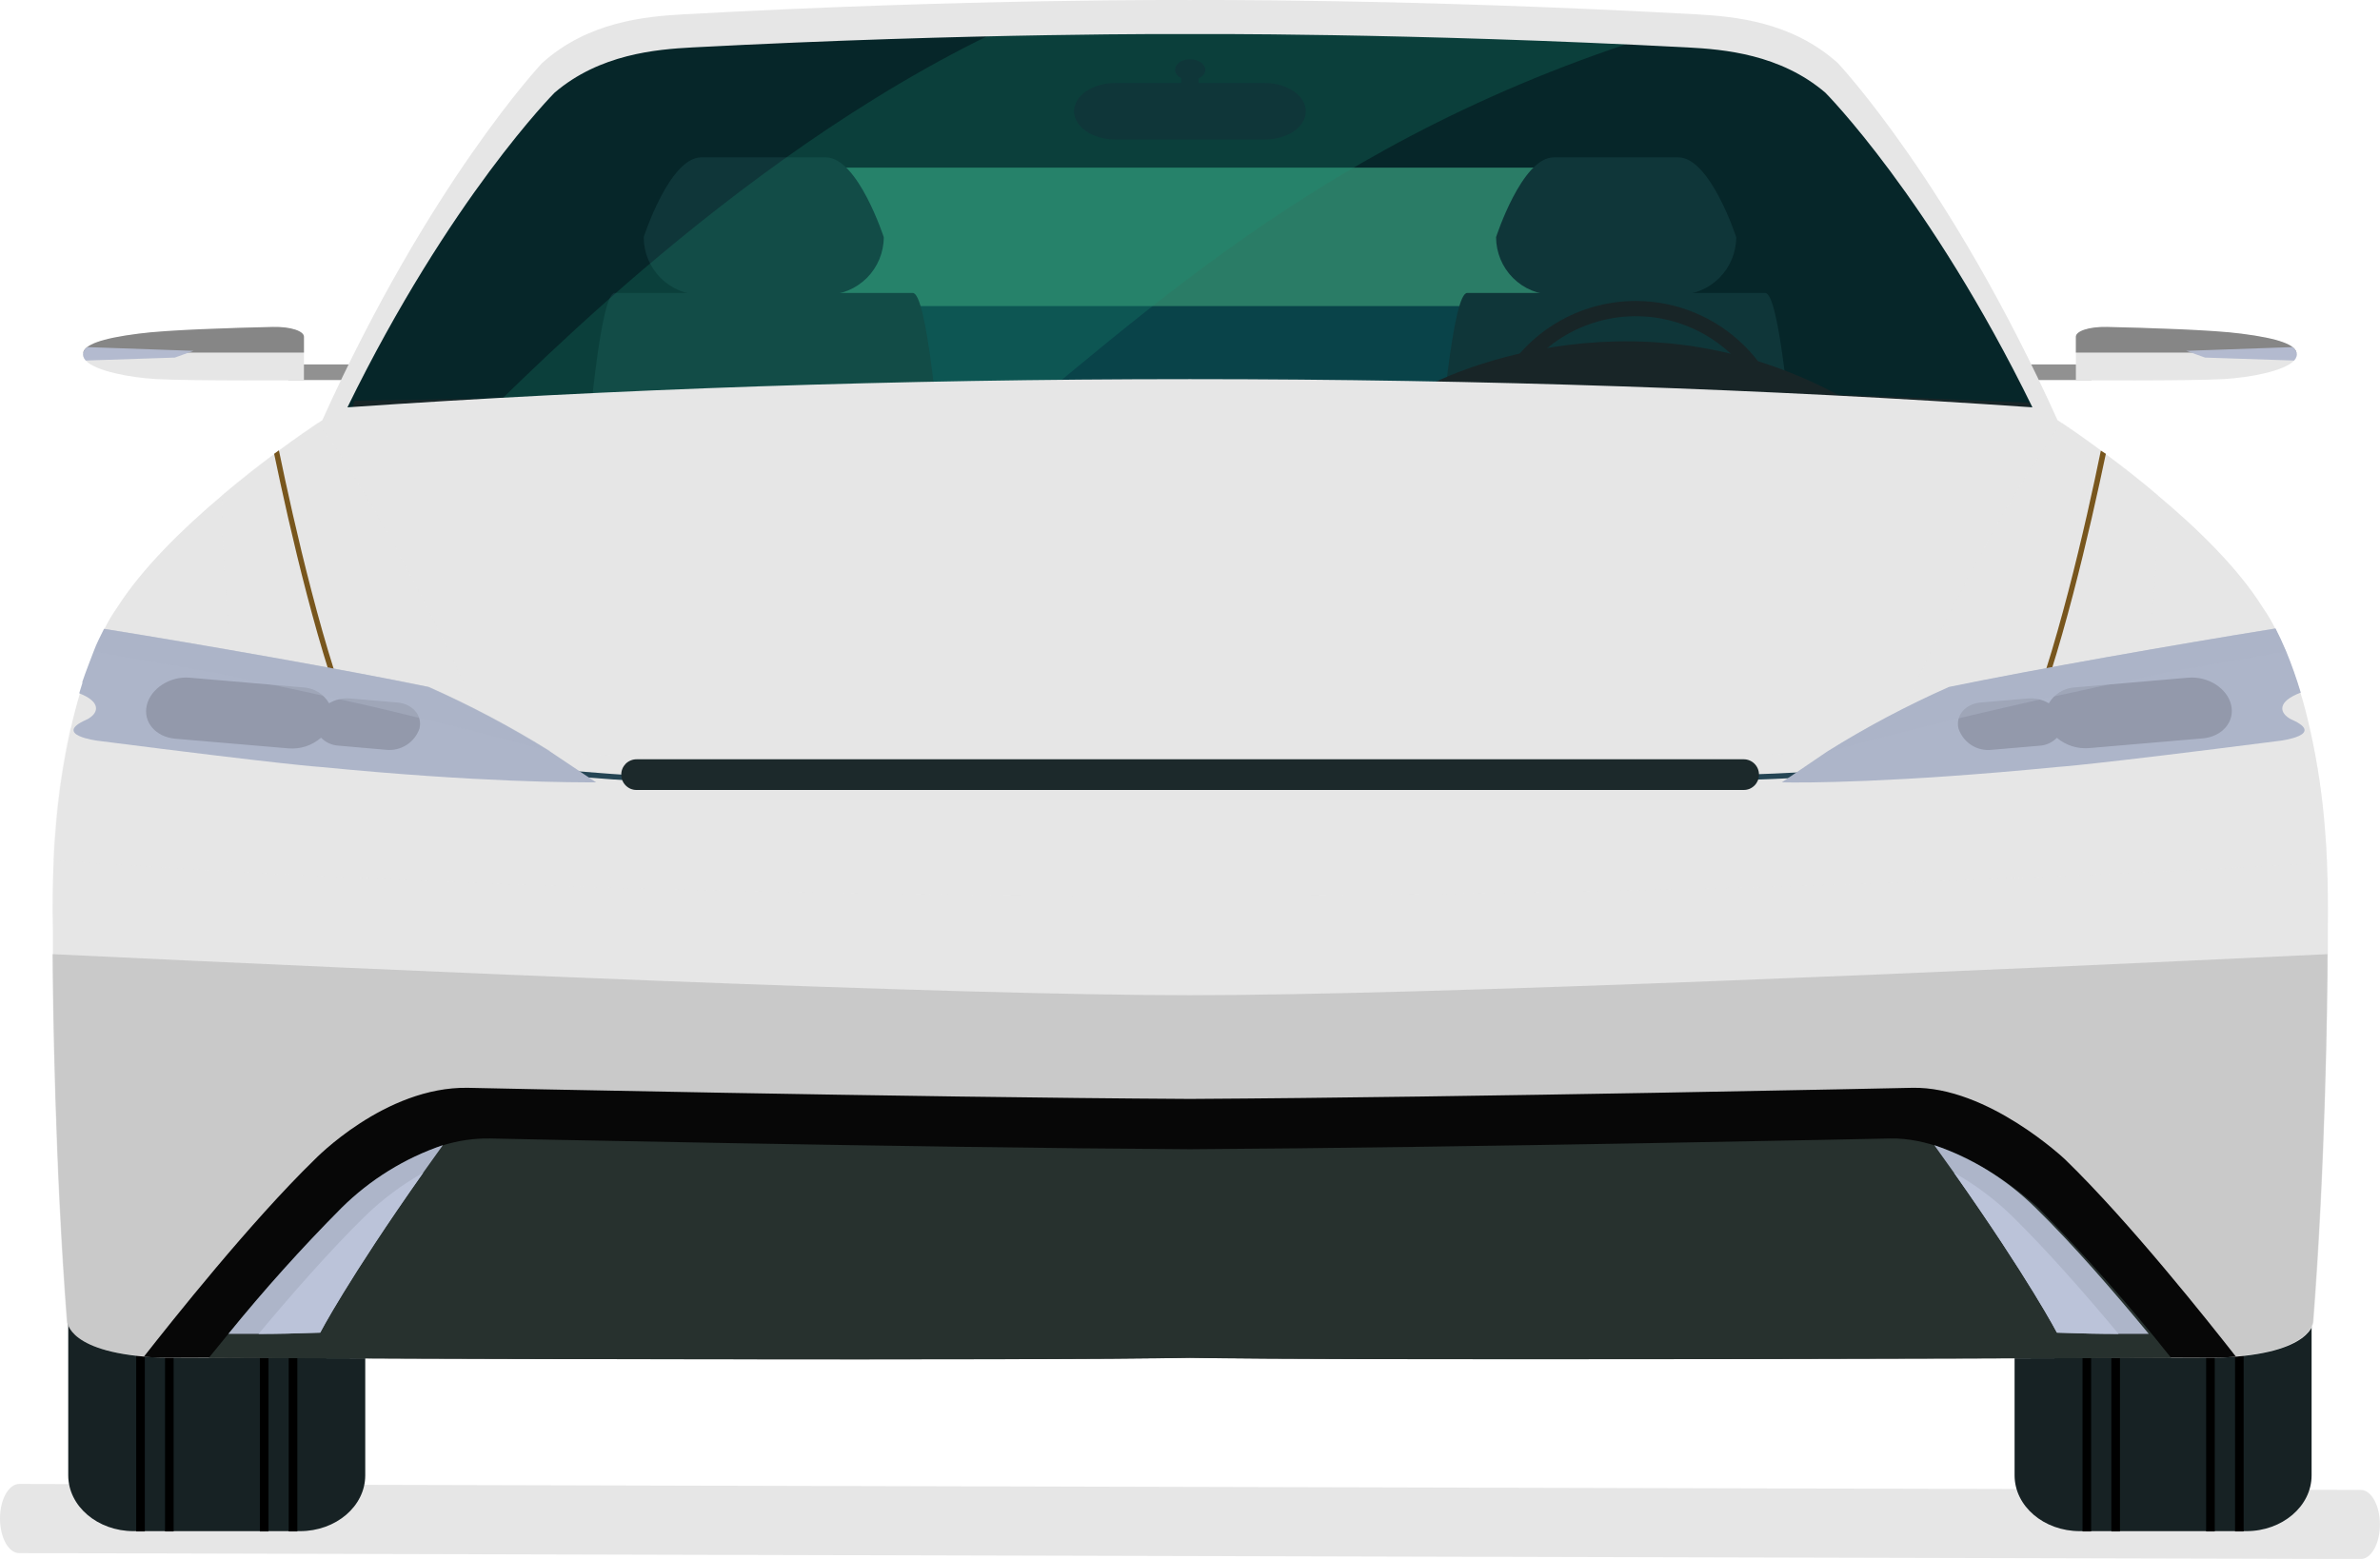<svg width="58" height="38" viewBox="0 0 58 38" fill="none" xmlns="http://www.w3.org/2000/svg">
<path d="M57.998 37.162C57.998 37.627 57.786 38.004 57.53 38.002L0.466 37.858C0.208 37.858 0 37.479 0 37.014C0 36.549 0.212 36.172 0.47 36.172L57.534 36.318C57.792 36.318 58 36.707 57.998 37.162Z" fill="#E6E6E6"/>
<path d="M8.581 8.883H7.026V9.264H8.581V8.883Z" fill="#919191"/>
<path d="M2.032 8.695C2.044 8.731 2.064 8.763 2.09 8.79C2.325 9.041 3.154 9.204 3.818 9.241C4.705 9.288 7.407 9.27 7.407 9.27V8.214C7.407 8.082 7.102 7.967 6.65 7.977C5.679 7.999 4.076 8.047 3.375 8.14C2.675 8.234 2.3 8.335 2.131 8.463C2.081 8.495 2.044 8.544 2.028 8.601C2.022 8.632 2.023 8.664 2.032 8.695Z" fill="#E6E6E6"/>
<path d="M2.028 8.595H7.407V8.207C7.407 8.074 7.1 7.96 6.65 7.969C5.679 7.991 4.076 8.039 3.375 8.133C2.438 8.251 2.069 8.409 2.028 8.595Z" fill="#868686"/>
<path d="M2.032 8.692C2.044 8.728 2.064 8.761 2.09 8.788L4.26 8.716L4.717 8.552L2.131 8.461C2.081 8.493 2.044 8.542 2.028 8.599C2.022 8.63 2.023 8.662 2.032 8.692Z" fill="#B3BACF"/>
<path d="M50.968 8.883H49.413V9.264H50.968V8.883Z" fill="#919191"/>
<path d="M55.964 8.695C55.952 8.731 55.932 8.763 55.906 8.79C55.671 9.041 54.842 9.204 54.178 9.241C53.293 9.288 50.589 9.27 50.589 9.27V8.214C50.589 8.082 50.896 7.967 51.348 7.977C52.307 7.999 53.92 8.047 54.621 8.14C55.321 8.234 55.696 8.335 55.865 8.463C55.916 8.494 55.953 8.544 55.968 8.601C55.975 8.632 55.974 8.665 55.964 8.695Z" fill="#E6E6E6"/>
<path d="M55.964 8.595H50.589V8.207C50.589 8.074 50.896 7.96 51.348 7.969C52.307 7.991 53.92 8.039 54.621 8.133C55.56 8.251 55.927 8.409 55.964 8.595Z" fill="#868686"/>
<path d="M55.964 8.692C55.952 8.728 55.932 8.761 55.906 8.788L53.736 8.716L53.279 8.552L55.865 8.461C55.916 8.492 55.953 8.541 55.968 8.599C55.975 8.63 55.974 8.662 55.964 8.692Z" fill="#B3BACF"/>
<path opacity="0.87" d="M15.604 0.941L19.612 0.476H25.225L30.534 0.344L35.314 0.388L39.384 0.604L42.727 0.643L44.227 1.363L45.71 3.114L46.601 4.226L47.771 6.146L48.718 7.702L49.751 9.888L49.456 10.194L29.553 9.544L8.203 10.073L9.728 7.103L10.724 5.23L12.104 3.308L13.618 1.614L15.604 0.941Z" fill="#0B6950"/>
<path d="M38.243 7.461H19.751C18.857 7.461 18.133 8.187 18.133 9.083V10.39C18.133 11.286 18.857 12.012 19.751 12.012H38.243C39.137 12.012 39.862 11.286 39.862 10.39V9.083C39.862 8.187 39.137 7.461 38.243 7.461Z" fill="#094349"/>
<path d="M49.264 8.836L48.006 6.424L46.603 4.314L45.228 2.439L43.503 1.149L37.42 0.472L28.014 0.328L20.666 0.472L14.493 1.147L12.799 2.553L11.396 4.253L10.283 6.004L9.26 7.821L8.354 9.622L8.16 10.297H8.967L16.118 10.102C16.026 9.994 15.976 9.856 15.978 9.713C15.978 9.713 18.193 4.086 18.49 4.086H39.507C39.803 4.086 42.018 9.713 42.018 9.713C42.018 9.828 41.986 9.941 41.925 10.038L47.303 10.141L49.893 10.289L49.264 8.836Z" fill="#062629"/>
<path d="M44.227 19.264C44.227 19.424 44.196 19.581 44.136 19.729C44.075 19.876 43.986 20.01 43.873 20.122C43.761 20.235 43.628 20.325 43.481 20.386C43.334 20.447 43.177 20.478 43.018 20.478H35.755C35.433 20.478 35.125 20.35 34.898 20.122C34.671 19.895 34.544 19.586 34.544 19.264C34.544 19.264 35.085 7.141 35.755 7.141H43.018C43.685 7.141 44.227 19.264 44.227 19.264Z" fill="#0F3639"/>
<path d="M42.311 5.781C42.311 6.154 42.162 6.511 41.899 6.775C41.636 7.038 41.278 7.187 40.906 7.187H37.864C37.492 7.187 37.135 7.038 36.871 6.775C36.608 6.511 36.46 6.154 36.459 5.781C36.459 5.781 37.088 3.836 37.864 3.836H40.906C41.682 3.846 42.311 5.781 42.311 5.781Z" fill="#0F3639"/>
<path d="M23.455 19.264C23.455 19.586 23.327 19.895 23.1 20.122C22.873 20.35 22.565 20.478 22.244 20.478H14.98C14.821 20.478 14.664 20.447 14.517 20.386C14.37 20.325 14.236 20.235 14.124 20.122C14.012 20.01 13.922 19.876 13.861 19.729C13.801 19.581 13.769 19.424 13.769 19.264C13.769 19.264 14.311 7.141 14.98 7.141H22.244C22.911 7.141 23.455 19.264 23.455 19.264Z" fill="#0F3639"/>
<path d="M21.537 5.781C21.537 6.154 21.388 6.511 21.125 6.775C20.861 7.038 20.504 7.187 20.132 7.187H17.09C16.718 7.187 16.361 7.038 16.098 6.775C15.835 6.511 15.687 6.153 15.687 5.781C15.687 5.781 16.314 3.836 17.09 3.836H20.132C20.908 3.846 21.537 5.781 21.537 5.781Z" fill="#0F3639"/>
<path d="M39.864 7.336C39.12 7.336 38.392 7.556 37.773 7.97C37.154 8.384 36.672 8.973 36.387 9.662C36.102 10.351 36.027 11.109 36.172 11.84C36.317 12.572 36.676 13.244 37.202 13.771C37.728 14.298 38.398 14.657 39.128 14.803C39.858 14.948 40.615 14.873 41.302 14.588C41.989 14.302 42.577 13.819 42.99 13.198C43.403 12.578 43.624 11.849 43.623 11.104C43.623 10.104 43.227 9.146 42.522 8.44C41.817 7.734 40.861 7.336 39.864 7.336ZM39.864 14.5C39.193 14.5 38.538 14.3 37.981 13.927C37.423 13.554 36.989 13.024 36.733 12.403C36.476 11.783 36.409 11.1 36.54 10.441C36.671 9.782 36.993 9.177 37.467 8.702C37.941 8.227 38.545 7.904 39.203 7.773C39.86 7.642 40.541 7.709 41.16 7.966C41.78 8.223 42.309 8.658 42.681 9.217C43.054 9.775 43.253 10.432 43.253 11.104C43.253 11.55 43.165 11.991 42.995 12.403C42.825 12.816 42.575 13.19 42.261 13.505C41.946 13.821 41.572 14.071 41.161 14.242C40.749 14.412 40.309 14.5 39.864 14.5Z" fill="#182527"/>
<path d="M8.641 9.766L34.875 9.362C34.875 9.362 39.613 6.853 44.788 9.622L49.456 9.817L49.891 12.697L7.83 12.522L8.641 9.766Z" fill="#182527"/>
<g opacity="0.23">
<path d="M40.048 0.94C31.543 3.683 27.183 8.386 22.826 11.741L13.703 11.089L11.516 10.418C12.909 9.098 18.818 2.94 25.71 0.141L40.048 0.94Z" fill="#199675"/>
</g>
<path d="M1.663 35.962C1.663 36.714 2.378 37.323 3.257 37.323H7.308C8.189 37.323 8.901 36.714 8.901 35.962V29.002C8.901 28.251 8.189 27.641 7.308 27.641H3.257C2.378 27.641 1.663 28.251 1.663 29.002V35.962Z" fill="#172224"/>
<path d="M7.246 28.914H7.036V37.33H7.246V28.914Z" fill="black"/>
<path d="M6.543 28.914H6.333V37.33H6.543V28.914Z" fill="black"/>
<path d="M3.529 28.914H3.319V37.33H3.529V28.914Z" fill="black"/>
<path d="M4.231 28.914H4.022V37.33H4.231V28.914Z" fill="black"/>
<path d="M56.333 35.962C56.333 36.714 55.62 37.323 54.739 37.323H50.688C49.807 37.323 49.095 36.714 49.095 35.962V29.002C49.095 28.251 49.807 27.641 50.688 27.641H54.739C55.62 27.641 56.333 28.251 56.333 29.002V35.962Z" fill="#172224"/>
<path d="M50.96 28.914H50.751V37.33H50.96V28.914Z" fill="black"/>
<path d="M51.663 28.914H51.453V37.33H51.663V28.914Z" fill="black"/>
<path d="M54.677 28.914H54.468V37.33H54.677V28.914Z" fill="black"/>
<path d="M53.973 28.914H53.763V37.33H53.973V28.914Z" fill="black"/>
<path d="M56.709 21.033C56.698 20.759 56.682 20.494 56.661 20.241C56.6 19.427 56.481 18.617 56.304 17.82C56.229 17.477 56.148 17.165 56.061 16.882C55.959 16.542 55.841 16.207 55.706 15.879C55.613 15.657 55.523 15.472 55.448 15.322C55.358 15.143 55.256 14.97 55.141 14.805C54.532 13.832 53.536 12.872 52.593 12.082C52.14 11.693 51.7 11.356 51.319 11.072L51.203 10.987C50.762 10.662 50.426 10.427 50.252 10.316L50.141 10.242C47.527 4.442 44.79 1.54 44.79 1.54C43.67 0.528 42.267 0.402 41.368 0.351C34.34 -0.038 28.998 0.001 28.998 0.001C28.998 0.001 23.657 -0.038 16.628 0.351C15.73 0.402 14.326 0.528 13.208 1.54C13.208 1.54 10.472 4.442 7.855 10.242L7.745 10.316C7.578 10.427 7.234 10.662 6.793 10.987L6.677 11.072C6.298 11.356 5.858 11.699 5.406 12.082C4.46 12.879 3.465 13.85 2.857 14.805C2.74 14.97 2.636 15.145 2.547 15.326V15.34C2.471 15.49 2.385 15.671 2.296 15.886C2.207 16.102 2.116 16.342 2.024 16.62V16.637V16.651L1.972 16.826L1.949 16.9C1.871 17.159 1.795 17.445 1.724 17.758C1.542 18.576 1.418 19.406 1.355 20.241C1.335 20.477 1.318 20.718 1.308 20.971C1.283 21.502 1.275 22.072 1.289 22.681C1.289 22.751 1.289 22.823 1.289 22.895V23.254C1.289 24.449 1.345 28.391 1.64 32.213C1.64 32.213 1.64 33.003 3.921 33.093C3.921 33.093 24.623 33.18 29.01 33.093C33.396 33.18 54.099 33.093 54.099 33.093C56.381 33.003 56.381 32.213 56.381 32.213C56.674 28.389 56.723 24.447 56.729 23.254C56.729 23.021 56.729 22.895 56.729 22.895C56.729 22.823 56.729 22.751 56.729 22.681C56.736 22.096 56.73 21.547 56.709 21.033ZM13.515 2.259C14.612 1.32 15.988 1.203 16.871 1.156C23.759 0.795 28.998 0.83 28.998 0.83C28.998 0.83 34.239 0.795 41.127 1.156C42.01 1.203 43.385 1.32 44.483 2.259C44.483 2.259 47.028 4.817 49.53 9.929C43.055 9.483 36.156 9.242 28.998 9.242C21.84 9.242 14.942 9.483 8.467 9.929C10.968 4.817 13.515 2.259 13.515 2.259Z" fill="#E6E6E6"/>
<g style="mix-blend-mode:screen" opacity="0.25">
<path d="M56.709 21.033C45.978 21.637 36.393 21.838 28.398 21.838C23.113 21.838 18.523 21.75 14.755 21.634C8.884 21.453 4.334 21.186 1.291 20.97C1.3 20.718 1.318 20.476 1.337 20.241C1.401 19.406 1.524 18.576 1.706 17.758L2.145 17.787C5.142 17.995 9.507 18.244 15.019 18.413C24.336 18.699 38.761 18.802 56.304 17.83C56.481 18.627 56.6 19.436 56.661 20.251C56.682 20.494 56.698 20.758 56.709 21.033Z" fill="#E6E6E6"/>
</g>
<path d="M19.625 18.919L19.639 19.051C17.583 19.255 14.204 18.963 12.416 18.779C12.399 18.732 12.383 18.685 12.37 18.641C14.13 18.825 17.558 19.125 19.625 18.919Z" fill="#254554"/>
<path d="M40.001 18.823L39.99 18.955C42.045 19.159 45.425 18.868 47.212 18.683L47.259 18.547C45.498 18.732 42.071 19.029 40.001 18.823Z" fill="#254554"/>
<g style="mix-blend-mode:screen" opacity="0.45">
<g style="mix-blend-mode:screen" opacity="0.6">
<path d="M12.063 18.309L5.774 16.887C5.54 15.292 5.417 13.683 5.406 12.071C5.858 11.682 6.296 11.345 6.677 11.061L6.793 10.976C7.234 10.651 7.57 10.416 7.744 10.305C9.872 13.193 12.063 18.309 12.063 18.309Z" fill="#E6E6E6"/>
</g>
<g style="mix-blend-mode:screen" opacity="0.6">
<path d="M52.592 12.071C52.58 13.683 52.456 15.292 52.222 16.887L45.933 18.309C45.933 18.309 48.124 13.193 50.252 10.305C50.418 10.416 50.764 10.651 51.203 10.976L51.319 11.061C51.694 11.345 52.14 11.688 52.592 12.071Z" fill="#E6E6E6"/>
</g>
</g>
<path d="M31.822 2.712C31.822 3.101 31.372 3.4 30.821 3.4H27.178C26.626 3.4 26.174 3.091 26.174 2.712C26.174 2.333 26.626 2.023 27.178 2.023H30.821C31.372 2.023 31.822 2.333 31.822 2.712Z" fill="#0F3639"/>
<path d="M29.208 1.703H28.788V2.209H29.208V1.703Z" fill="#0F3639"/>
<path d="M29.373 1.702C29.373 1.842 29.208 1.955 29.004 1.955C28.8 1.955 28.637 1.842 28.637 1.702C28.637 1.562 28.79 1.445 28.998 1.445C29.206 1.445 29.373 1.562 29.373 1.702Z" fill="#0F3639"/>
<g style="mix-blend-mode:multiply" opacity="0.14">
<path d="M56.719 23.258C56.719 24.45 56.663 28.393 56.368 32.205C56.368 32.205 56.368 32.901 54.489 33.061C54.363 33.071 54.229 33.08 54.087 33.084C54.087 33.084 33.385 33.174 28.998 33.084C24.611 33.174 3.909 33.084 3.909 33.084C3.765 33.084 3.633 33.071 3.509 33.061C1.626 32.901 1.626 32.205 1.626 32.205C1.333 28.385 1.287 24.442 1.277 23.258C9.957 23.674 23.21 24.259 28.998 24.259C34.786 24.259 48.041 23.674 56.719 23.258Z" fill="#161616"/>
</g>
<path d="M8.742 17.987L8.622 18.039C7.799 16.139 7.046 12.82 6.681 11.062L6.797 10.977C7.155 12.713 7.915 16.075 8.742 17.987Z" fill="#78561D"/>
<path d="M51.319 11.062C50.952 12.813 50.197 16.139 49.378 18.039L49.256 17.987C50.083 16.075 50.844 12.713 51.197 10.984L51.319 11.062Z" fill="#78561D"/>
<path d="M55.576 18.055C50.892 18.655 50.157 18.694 50.157 18.694C46.193 19.083 43.946 19.083 43.423 19.07L44.528 18.319C45.479 17.724 46.472 17.198 47.497 16.744C49.559 16.32 52.952 15.723 55.455 15.32C55.533 15.472 55.62 15.657 55.714 15.878C55.849 16.207 55.967 16.542 56.069 16.882C55.486 17.105 55.564 17.362 55.776 17.5C55.803 17.52 55.832 17.535 55.863 17.547C56.674 17.916 55.576 18.055 55.576 18.055Z" fill="#ADB5C9"/>
<path d="M53.328 16.519L50.572 16.755C50.441 16.761 50.314 16.799 50.201 16.867C50.089 16.935 49.996 17.03 49.929 17.144C49.778 17.052 49.601 17.011 49.425 17.025L48.272 17.124C47.895 17.155 47.653 17.439 47.728 17.758C47.784 17.925 47.895 18.068 48.043 18.163C48.191 18.257 48.367 18.298 48.542 18.277L49.697 18.178C49.859 18.17 50.012 18.101 50.126 17.984C50.234 18.076 50.36 18.146 50.496 18.189C50.632 18.232 50.775 18.247 50.917 18.235L53.674 17.999C54.155 17.958 54.468 17.593 54.372 17.184C54.277 16.776 53.809 16.479 53.328 16.519Z" fill="#9399AB"/>
<g style="mix-blend-mode:screen" opacity="0.48">
<path d="M55.447 15.32C55.525 15.472 55.612 15.657 55.706 15.878C54.634 16.073 53.198 16.304 52.464 16.462L52.076 16.544L51.346 16.695C50.906 16.788 50.483 16.89 50.073 16.971L49.714 17.051C49.139 17.181 48.594 17.306 48.078 17.428L47.742 17.508C46.511 17.802 45.446 18.078 44.535 18.329C45.487 17.734 46.479 17.208 47.505 16.753C49.559 16.32 52.951 15.723 55.447 15.32Z" fill="#ABB3C7"/>
</g>
<path d="M14.528 19.07C14.014 19.07 11.758 19.081 7.795 18.694C7.795 18.694 7.057 18.655 2.374 18.055C2.374 18.055 1.277 17.916 2.096 17.547C2.127 17.535 2.155 17.52 2.182 17.5C2.389 17.366 2.471 17.111 1.931 16.899L1.953 16.826L2.007 16.652V16.637V16.619C2.1 16.341 2.201 16.098 2.279 15.886C2.356 15.674 2.453 15.497 2.529 15.34V15.328C5.019 15.729 8.387 16.322 10.437 16.744C11.462 17.198 12.454 17.725 13.406 18.319L14.528 19.07Z" fill="#ADB5C9"/>
<path d="M4.621 16.519L7.378 16.755C7.509 16.76 7.636 16.798 7.749 16.866C7.861 16.934 7.955 17.03 8.02 17.143C8.172 17.052 8.348 17.011 8.525 17.025L9.68 17.124C10.054 17.155 10.299 17.439 10.223 17.758C10.166 17.924 10.054 18.066 9.906 18.16C9.758 18.254 9.582 18.296 9.408 18.277L8.255 18.176C8.092 18.168 7.938 18.099 7.824 17.982C7.716 18.076 7.59 18.148 7.453 18.193C7.317 18.237 7.173 18.254 7.03 18.242L4.274 18.007C3.793 17.966 3.482 17.601 3.577 17.192C3.672 16.784 4.14 16.479 4.621 16.519Z" fill="#9399AB"/>
<g style="mix-blend-mode:screen" opacity="0.48">
<path d="M13.424 18.319C12.513 18.068 11.446 17.792 10.215 17.498L9.881 17.419C9.364 17.289 8.818 17.163 8.245 17.041L7.884 16.962C7.475 16.87 7.051 16.777 6.611 16.686L5.881 16.534L5.493 16.452C4.684 16.289 3.276 16.063 2.296 15.886C2.385 15.67 2.471 15.497 2.547 15.34V15.328C5.037 15.729 8.404 16.322 10.454 16.744C11.48 17.198 12.472 17.725 13.424 18.319Z" fill="#ABB3C7"/>
</g>
<path d="M54.489 33.069C54.363 33.079 54.229 33.089 54.087 33.093H52.909C48.458 33.11 32.752 33.163 28.998 33.093C25.244 33.168 9.54 33.116 5.089 33.093H3.909C3.765 33.093 3.633 33.079 3.507 33.069C4.183 32.208 6.112 29.778 7.665 28.267C7.665 28.267 9.381 26.483 11.397 26.516C11.397 26.516 22.11 26.748 28.998 26.787C35.887 26.748 46.601 26.516 46.601 26.516C48.447 26.477 50.331 28.267 50.331 28.267C51.888 29.778 53.815 32.208 54.489 33.069Z" fill="#070707"/>
<path d="M42.866 18.881C42.867 18.93 42.857 18.979 42.839 19.025C42.82 19.07 42.792 19.112 42.758 19.146C42.723 19.181 42.682 19.209 42.637 19.228C42.591 19.247 42.543 19.256 42.494 19.256H15.514C15.465 19.257 15.416 19.247 15.371 19.229C15.325 19.21 15.284 19.182 15.249 19.147C15.214 19.112 15.186 19.071 15.168 19.025C15.149 18.98 15.139 18.93 15.14 18.881C15.14 18.832 15.149 18.783 15.168 18.738C15.187 18.692 15.215 18.651 15.249 18.616C15.284 18.582 15.326 18.554 15.371 18.536C15.416 18.517 15.465 18.508 15.514 18.508H42.494C42.593 18.508 42.687 18.547 42.757 18.617C42.827 18.687 42.866 18.782 42.866 18.881Z" fill="#1C292B"/>
<path d="M52.909 33.098C48.458 33.115 32.752 33.168 28.998 33.098C25.244 33.173 9.54 33.121 5.089 33.098C5.237 32.915 5.396 32.718 5.565 32.514C6.433 31.444 7.354 30.418 8.325 29.441C9.022 28.753 9.865 28.232 10.792 27.918C11.164 27.802 11.551 27.745 11.941 27.751C11.941 27.751 22.323 27.974 28.998 28.013C35.673 27.974 46.057 27.751 46.057 27.751C47.845 27.712 49.673 29.441 49.673 29.441C50.816 30.601 51.897 31.821 52.909 33.098Z" fill="#27312E"/>
<path d="M10.792 27.914C10.625 28.145 10.466 28.369 10.314 28.583C8.472 31.194 7.803 32.483 7.803 32.483C7.236 32.504 6.729 32.514 6.3 32.514C6.021 32.514 5.774 32.514 5.565 32.514C6.433 31.444 7.354 30.418 8.325 29.441C9.021 28.752 9.865 28.23 10.792 27.914Z" fill="#ADB5C9"/>
<path d="M10.314 28.586C8.472 31.196 7.803 32.485 7.803 32.485C7.236 32.506 6.729 32.516 6.3 32.516C7.092 31.567 8.047 30.476 8.88 29.661C9.308 29.241 9.791 28.879 10.314 28.586Z" fill="#BBC3D9"/>
<path d="M47.138 27.914C47.305 28.145 47.465 28.369 47.616 28.583C49.456 31.194 50.126 32.483 50.126 32.483C50.694 32.504 51.199 32.514 51.628 32.514C51.907 32.514 52.154 32.514 52.365 32.514C51.541 31.516 50.508 30.32 49.605 29.441C48.908 28.752 48.065 28.23 47.138 27.914Z" fill="#ADB5C9"/>
<path d="M47.618 28.586C49.458 31.196 50.127 32.485 50.127 32.485C50.696 32.506 51.201 32.516 51.63 32.516C50.84 31.567 49.883 30.476 49.052 29.661C48.624 29.241 48.141 28.879 47.618 28.586Z" fill="#BBC3D9"/>
</svg>
